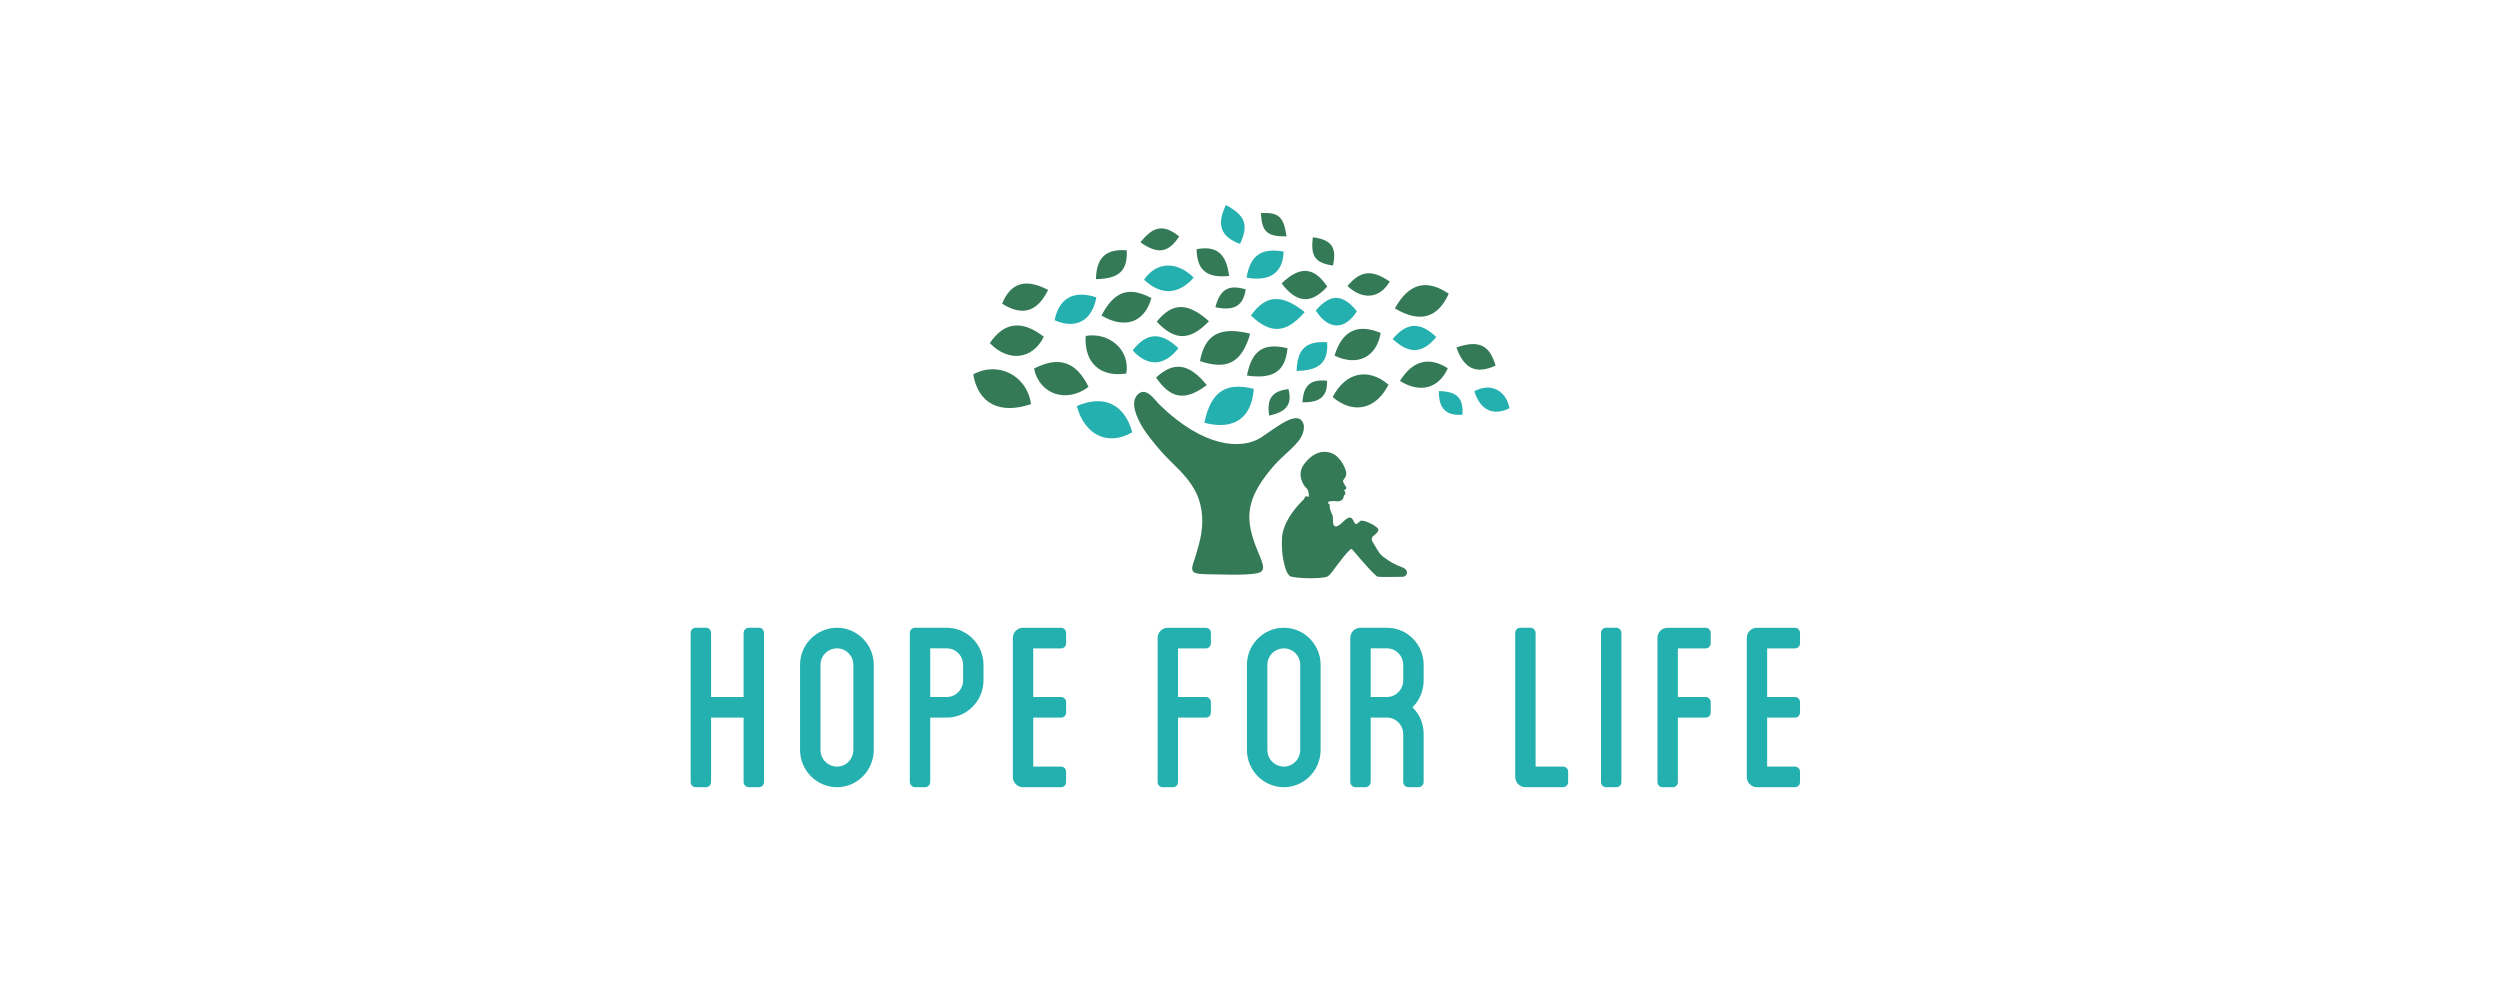 <svg width="242" height="96" viewBox="0 0 242 96" fill="none" xmlns="http://www.w3.org/2000/svg">
<path d="M73.958 61.264V75.703C73.958 75.983 73.742 76.203 73.465 76.203H72.476C72.228 76.203 71.981 75.985 71.981 75.703V69.466H68.831V75.703C68.831 75.983 68.615 76.203 68.338 76.203H67.349C67.072 76.203 66.856 75.985 66.856 75.703V61.264C66.856 60.984 67.072 60.765 67.349 60.765H68.338C68.616 60.765 68.831 60.982 68.831 61.264V67.47H71.981V61.264C71.981 60.984 72.228 60.765 72.476 60.765H73.465C73.743 60.765 73.958 60.984 73.958 61.264Z" fill="#24B0AF"/>
<path d="M84.579 64.351V72.584C84.579 74.579 82.974 76.201 81.028 76.201C79.052 76.201 77.445 74.579 77.445 72.584V64.351C77.445 62.387 79.05 60.765 81.028 60.765C82.974 60.765 84.579 62.387 84.579 64.351ZM82.603 64.351C82.603 63.477 81.893 62.76 81.029 62.76C80.134 62.76 79.424 63.477 79.424 64.351V72.584C79.424 73.489 80.134 74.206 81.029 74.206C81.893 74.206 82.603 73.489 82.603 72.584V64.351Z" fill="#24B0AF"/>
<path d="M95.203 64.351V65.848C95.203 67.843 93.597 69.466 91.651 69.466H90.046V75.703C90.046 75.952 89.83 76.203 89.552 76.203H88.564C88.316 76.203 88.07 75.954 88.07 75.703V69.466V67.47V61.264C88.07 60.984 88.318 60.765 88.564 60.765H91.651C93.597 60.765 95.203 62.387 95.203 64.351ZM93.227 64.351C93.227 63.477 92.517 62.76 91.653 62.76H90.047V67.469H91.653C92.517 67.469 93.227 66.752 93.227 65.848V64.351Z" fill="#24B0AF"/>
<path d="M100.019 62.761V67.471H102.706C102.985 67.471 103.199 67.688 103.199 67.97V68.968C103.199 69.248 102.983 69.467 102.706 69.467H100.019V74.207H102.706C102.985 74.207 103.199 74.425 103.199 74.707V75.705C103.199 75.985 102.983 76.204 102.706 76.204H99.032C98.476 76.204 98.043 75.736 98.043 75.207V61.767C98.043 61.206 98.476 60.769 99.032 60.769H102.706C102.985 60.769 103.199 60.987 103.199 61.269V62.266C103.199 62.547 102.983 62.766 102.706 62.766H100.019V62.761Z" fill="#24B0AF"/>
<path d="M114.034 62.761V67.47H116.722C117 67.47 117.215 67.688 117.215 67.97V68.968C117.215 69.248 116.999 69.467 116.722 69.467H114.034V75.704C114.034 75.985 113.818 76.204 113.541 76.204H112.552C112.275 76.204 112.059 75.986 112.059 75.704V61.765C112.059 61.205 112.491 60.768 113.047 60.768H116.722C117 60.768 117.215 60.985 117.215 61.267V62.265C117.215 62.545 116.999 62.764 116.722 62.764H114.034V62.761Z" fill="#24B0AF"/>
<path d="M127.837 64.351V72.584C127.837 74.579 126.232 76.201 124.286 76.201C122.31 76.201 120.703 74.579 120.703 72.584V64.351C120.703 62.387 122.308 60.765 124.286 60.765C126.232 60.765 127.837 62.387 127.837 64.351ZM125.861 64.351C125.861 63.477 125.151 62.76 124.287 62.76C123.392 62.76 122.682 63.477 122.682 64.351V72.584C122.682 73.489 123.392 74.206 124.287 74.206C125.151 74.206 125.861 73.489 125.861 72.584V64.351Z" fill="#24B0AF"/>
<path d="M137.81 65.847C137.81 66.876 137.408 67.811 136.729 68.468C137.408 69.122 137.81 70.027 137.81 71.056V75.703C137.81 75.952 137.593 76.202 137.316 76.202H136.327C136.049 76.202 135.832 75.953 135.832 75.703V71.056C135.832 70.182 135.122 69.465 134.258 69.465H132.684V75.703C132.684 75.952 132.437 76.202 132.191 76.202H131.202C130.923 76.202 130.707 75.953 130.707 75.703V61.763C130.707 61.203 131.14 60.766 131.696 60.766H134.258C136.234 60.766 137.81 62.388 137.81 64.352V65.847ZM135.832 64.35C135.832 63.477 135.122 62.759 134.258 62.759H132.684V67.469H134.258C135.122 67.469 135.832 66.751 135.832 65.847V64.35Z" fill="#24B0AF"/>
<path d="M151.797 74.704V75.702C151.797 75.951 151.581 76.201 151.304 76.201H147.66C147.105 76.201 146.672 75.733 146.672 75.204V61.264C146.672 60.984 146.888 60.765 147.165 60.765H148.154C148.402 60.765 148.648 60.982 148.648 61.264V74.206H151.304C151.581 74.206 151.797 74.424 151.797 74.704Z" fill="#24B0AF"/>
<path d="M156.952 75.703C156.952 75.983 156.736 76.203 156.459 76.203H155.47C155.193 76.203 154.977 75.985 154.977 75.703V61.264C154.977 60.984 155.193 60.765 155.47 60.765H156.459C156.706 60.765 156.952 60.982 156.952 61.264V75.703Z" fill="#24B0AF"/>
<path d="M162.417 62.761V67.47H165.104C165.383 67.47 165.598 67.688 165.598 67.97V68.968C165.598 69.248 165.382 69.467 165.104 69.467H162.417V75.704C162.417 75.985 162.201 76.204 161.924 76.204H160.935C160.658 76.204 160.441 75.986 160.441 75.704V61.765C160.441 61.205 160.874 60.768 161.43 60.768H165.104C165.383 60.768 165.598 60.985 165.598 61.267V62.265C165.598 62.545 165.382 62.764 165.104 62.764H162.417V62.761Z" fill="#24B0AF"/>
<path d="M171.062 62.761V67.471H173.749C174.027 67.471 174.242 67.688 174.242 67.97V68.968C174.242 69.248 174.026 69.467 173.749 69.467H171.062V74.207H173.749C174.027 74.207 174.242 74.425 174.242 74.707V75.705C174.242 75.985 174.026 76.204 173.749 76.204H170.075C169.519 76.204 169.086 75.736 169.086 75.207V61.767C169.086 61.206 169.519 60.769 170.075 60.769H173.749C174.027 60.769 174.242 60.987 174.242 61.269V62.266C174.242 62.547 174.026 62.766 173.749 62.766H171.062V62.761Z" fill="#24B0AF"/>
<path d="M99.799 39.114C96.772 40.157 94.671 39.048 94.211 36.239C96.635 34.91 99.437 36.376 99.799 39.114Z" fill="#357A57"/>
<path d="M100.094 35.677C102.487 34.436 104.174 35.001 105.369 37.446C103.252 39.063 100.604 38.176 100.094 35.677Z" fill="#357A57"/>
<path d="M146.12 39.519C144.536 40.3 143.286 39.698 142.715 37.877C144.252 37.014 145.784 37.753 146.12 39.519Z" fill="#24B0AF"/>
<path d="M135.516 36.877C136.75 34.887 138.319 34.49 140.149 35.647C139.276 37.598 137.48 38.095 135.516 36.877Z" fill="#357A57"/>
<path d="M129 38.441C130.235 36.037 132.432 35.548 134.408 37.237C133.188 39.644 131.007 40.129 129 38.441Z" fill="#357A57"/>
<path d="M105.093 32.518C107.381 32.127 109.417 33.877 109.028 36.155C106.509 36.545 104.933 35.121 105.093 32.518Z" fill="#357A57"/>
<path d="M95.816 33.214C97.195 31.162 98.938 30.955 101.038 32.597C99.967 34.805 97.615 35.082 95.816 33.214Z" fill="#357A57"/>
<path d="M135.023 29.852C136.366 27.419 138.094 26.969 140.239 28.434C139.172 30.793 137.436 31.293 135.023 29.852Z" fill="#357A57"/>
<path d="M106.625 30.545C107.874 28.167 109.253 27.705 111.455 28.85C110.803 31.2 108.906 31.897 106.625 30.545Z" fill="#357A57"/>
<path d="M129.184 34.428C129.908 32.021 131.393 31.289 133.651 32.228C133.247 34.585 131.405 35.492 129.184 34.428Z" fill="#357A57"/>
<path d="M124.066 27.434C125.819 25.716 127.209 25.833 128.479 27.739C126.942 29.451 125.526 29.38 124.066 27.434Z" fill="#357A57"/>
<path d="M101.458 28.066C100.393 30.215 98.973 30.619 97.004 29.401C97.824 27.373 99.271 26.915 101.458 28.066Z" fill="#357A57"/>
<path d="M106.09 27.02C106.125 24.925 107.067 24.074 109.068 24.228C109.163 26.189 108.341 26.99 106.09 27.02Z" fill="#357A57"/>
<path d="M118.979 26.714C116.782 26.93 115.865 26.14 115.832 24.121C117.754 23.767 118.704 24.526 118.979 26.714Z" fill="#357A57"/>
<path d="M130.43 27.685C131.704 26.184 132.777 26.07 134.526 27.251C133.572 28.902 131.918 29.077 130.43 27.685Z" fill="#357A57"/>
<path d="M110.395 23.457C111.666 21.841 112.66 21.709 114.149 22.885C113.106 24.471 112.086 24.648 110.395 23.457Z" fill="#357A57"/>
<path d="M117.028 31.097C115.173 33.017 113.719 32.999 111.977 31.139C113.459 29.276 114.948 29.235 117.028 31.097Z" fill="#357A57"/>
<path d="M126.293 30.209C124.49 32.293 122.991 32.358 121.09 30.541C122.511 28.536 124.044 28.409 126.293 30.209Z" fill="#24B0AF"/>
<path d="M121.019 32.301C120.204 35.115 118.791 35.849 116.156 34.951C116.639 32.384 118.058 31.576 121.019 32.301Z" fill="#357A57"/>
<path d="M125.512 35.906C125.577 33.765 126.442 32.986 128.47 33.135C128.596 35.039 127.739 35.873 125.512 35.906Z" fill="#24B0AF"/>
<path d="M120.707 36.353C121.175 33.895 122.318 33.156 124.629 33.707C124.424 35.927 123.281 36.73 120.707 36.353Z" fill="#357A57"/>
<path d="M116.815 37.276C114.725 38.854 113.318 38.615 111.906 36.543C113.626 34.962 115.079 35.151 116.815 37.276Z" fill="#357A57"/>
<path d="M122.86 40.225C122.597 38.574 123.147 37.849 124.722 37.664C125.097 39.105 124.561 39.871 122.86 40.225Z" fill="#357A57"/>
<path d="M126.078 38.943C126.181 37.275 126.877 36.689 128.454 36.857C128.506 38.345 127.816 38.974 126.078 38.943Z" fill="#357A57"/>
<path d="M117.648 29.741C118.094 27.993 118.948 27.514 120.586 28.013C120.341 29.601 119.484 30.128 117.648 29.741Z" fill="#357A57"/>
<path d="M139.033 32.622C137.706 34.241 136.393 34.302 134.809 32.818C136.169 31.189 137.469 31.127 139.033 32.622Z" fill="#24B0AF"/>
<path d="M127.077 22.971C128.897 23.188 129.426 23.957 129.03 25.705C127.309 25.442 126.863 24.847 127.077 22.971Z" fill="#357A57"/>
<path d="M124.534 22.879C122.646 22.913 122.154 22.442 122.051 20.626C123.769 20.532 124.268 20.969 124.534 22.879Z" fill="#357A57"/>
<path d="M125.519 42.898C124.88 43.628 124.075 44.227 123.429 44.951C122.968 45.468 122.535 46.009 122.147 46.584C120.463 49.075 120.702 50.9 121.85 53.594C122.577 55.296 122.46 55.502 120.668 55.603C119.743 55.656 118.322 55.622 116.712 55.582C115.613 55.555 115.156 55.461 115.531 54.445C115.68 54.042 115.906 53.215 116.025 52.803C116.453 51.325 116.542 49.74 116.025 48.273C115.507 46.808 114.438 45.75 113.353 44.694C112.635 43.993 112.004 43.258 111.385 42.474C110.776 41.704 110.201 40.823 109.912 39.877C109.805 39.524 109.738 39.148 109.813 38.788C109.909 38.321 110.327 37.823 110.839 37.954C111.404 38.099 111.81 38.741 112.202 39.127C116.5 43.364 120.207 43.537 122.04 42.367C123.202 41.624 125.137 40 125.891 40.612C126.509 41.113 126.143 42.117 125.737 42.636C125.667 42.723 125.595 42.811 125.519 42.898Z" fill="#357A57"/>
<path d="M104.234 39.306C106.859 38.16 108.869 39.141 109.602 41.844C107.285 43.202 104.994 42.15 104.234 39.306Z" fill="#24B0AF"/>
<path d="M115.55 26.875C114.08 28.542 112.371 28.613 110.746 27.076C111.928 25.328 113.918 25.244 115.55 26.875Z" fill="#24B0AF"/>
<path d="M102.09 30.998C102.513 28.846 103.944 28.059 106.125 28.782C105.729 31.042 104.145 31.912 102.09 30.998Z" fill="#24B0AF"/>
<path d="M120.668 26.875C121.026 24.705 122.109 23.971 124.253 24.351C124.202 26.377 122.939 27.295 120.668 26.875Z" fill="#24B0AF"/>
<path d="M116.582 40.923C117.207 37.908 118.651 36.956 121.369 37.642C121.15 40.476 119.462 41.67 116.582 40.923Z" fill="#24B0AF"/>
<path d="M114.065 33.71C112.707 35.455 111.127 35.532 109.641 33.922C110.983 32.166 112.404 32.098 114.065 33.71Z" fill="#24B0AF"/>
<path d="M127.367 30.052C128.781 28.408 129.975 28.431 131.348 30.13C130.183 31.991 128.559 31.96 127.367 30.052Z" fill="#24B0AF"/>
<path d="M140.984 33.633C143.147 32.885 144.196 33.393 144.769 35.392C142.897 36.245 141.718 35.722 140.984 33.633Z" fill="#357A57"/>
<path d="M139.282 37.857C141.047 37.89 141.674 38.538 141.564 40.142C139.983 40.26 139.265 39.568 139.282 37.857Z" fill="#24B0AF"/>
<path d="M118.663 19.848C120.561 20.852 120.885 21.793 120.034 23.61C118.181 22.933 117.737 21.782 118.663 19.848Z" fill="#24B0AF"/>
<path d="M136.161 55.258C136.289 55.522 136.075 55.828 135.782 55.834C135.113 55.845 133.648 55.867 133.384 55.828C133.041 55.777 131.047 53.329 130.856 53.144C130.708 52.992 129.511 54.58 128.92 55.397C128.92 55.397 128.636 55.773 128.432 55.834C127.759 56.039 125.8 56.015 124.923 55.804C124.802 55.774 124.612 55.468 124.561 55.353C124.351 54.879 124.017 53.743 124.093 52.114C124.178 50.368 125.786 48.74 126.175 48.368C126.223 48.323 126.26 48.267 126.281 48.205C126.304 48.138 126.346 48.054 126.418 48.037C126.444 48.029 126.541 48.055 126.688 48.098C126.693 48.077 126.695 48.058 126.695 48.037C126.703 47.84 126.703 47.395 126.346 47.14C126.346 47.14 125.408 46.037 126.239 44.927C127.067 43.817 128.042 43.531 128.917 43.871C129.79 44.216 130.323 45.438 130.32 45.834C130.32 46.229 129.999 46.447 129.996 46.566C129.996 46.683 130.252 47.06 130.313 47.169C130.374 47.277 130.197 47.466 130.104 47.433C130.013 47.405 130.223 47.578 130.237 47.632C130.251 47.691 130.093 47.705 130.19 47.712C130.258 47.719 130.267 47.857 130.151 47.908C130.074 47.944 130.074 48.133 130.018 48.239C129.878 48.511 129.564 48.557 129.329 48.518C129.098 48.482 128.633 48.518 128.589 48.572C128.582 48.579 128.568 48.656 128.554 48.735C128.647 48.771 128.701 48.789 128.701 48.789C128.701 48.789 128.687 49.108 128.801 49.453C128.83 49.544 128.869 49.633 128.92 49.722C129.162 50.139 128.892 50.752 129.202 50.93C129.516 51.108 130.023 50.44 130.351 50.215C130.675 49.993 130.868 50.075 131.059 50.499C131.25 50.93 131.412 50.658 131.657 50.44C131.899 50.222 133.258 50.883 133.409 51.213C133.498 51.414 133.207 51.678 132.959 51.859C132.787 51.986 132.737 52.221 132.843 52.407C133.088 52.834 133.497 53.526 133.668 53.698C133.92 53.951 134.785 54.583 135.655 54.88C135.946 54.978 136.094 55.117 136.161 55.258Z" fill="#357A57"/>
</svg>
